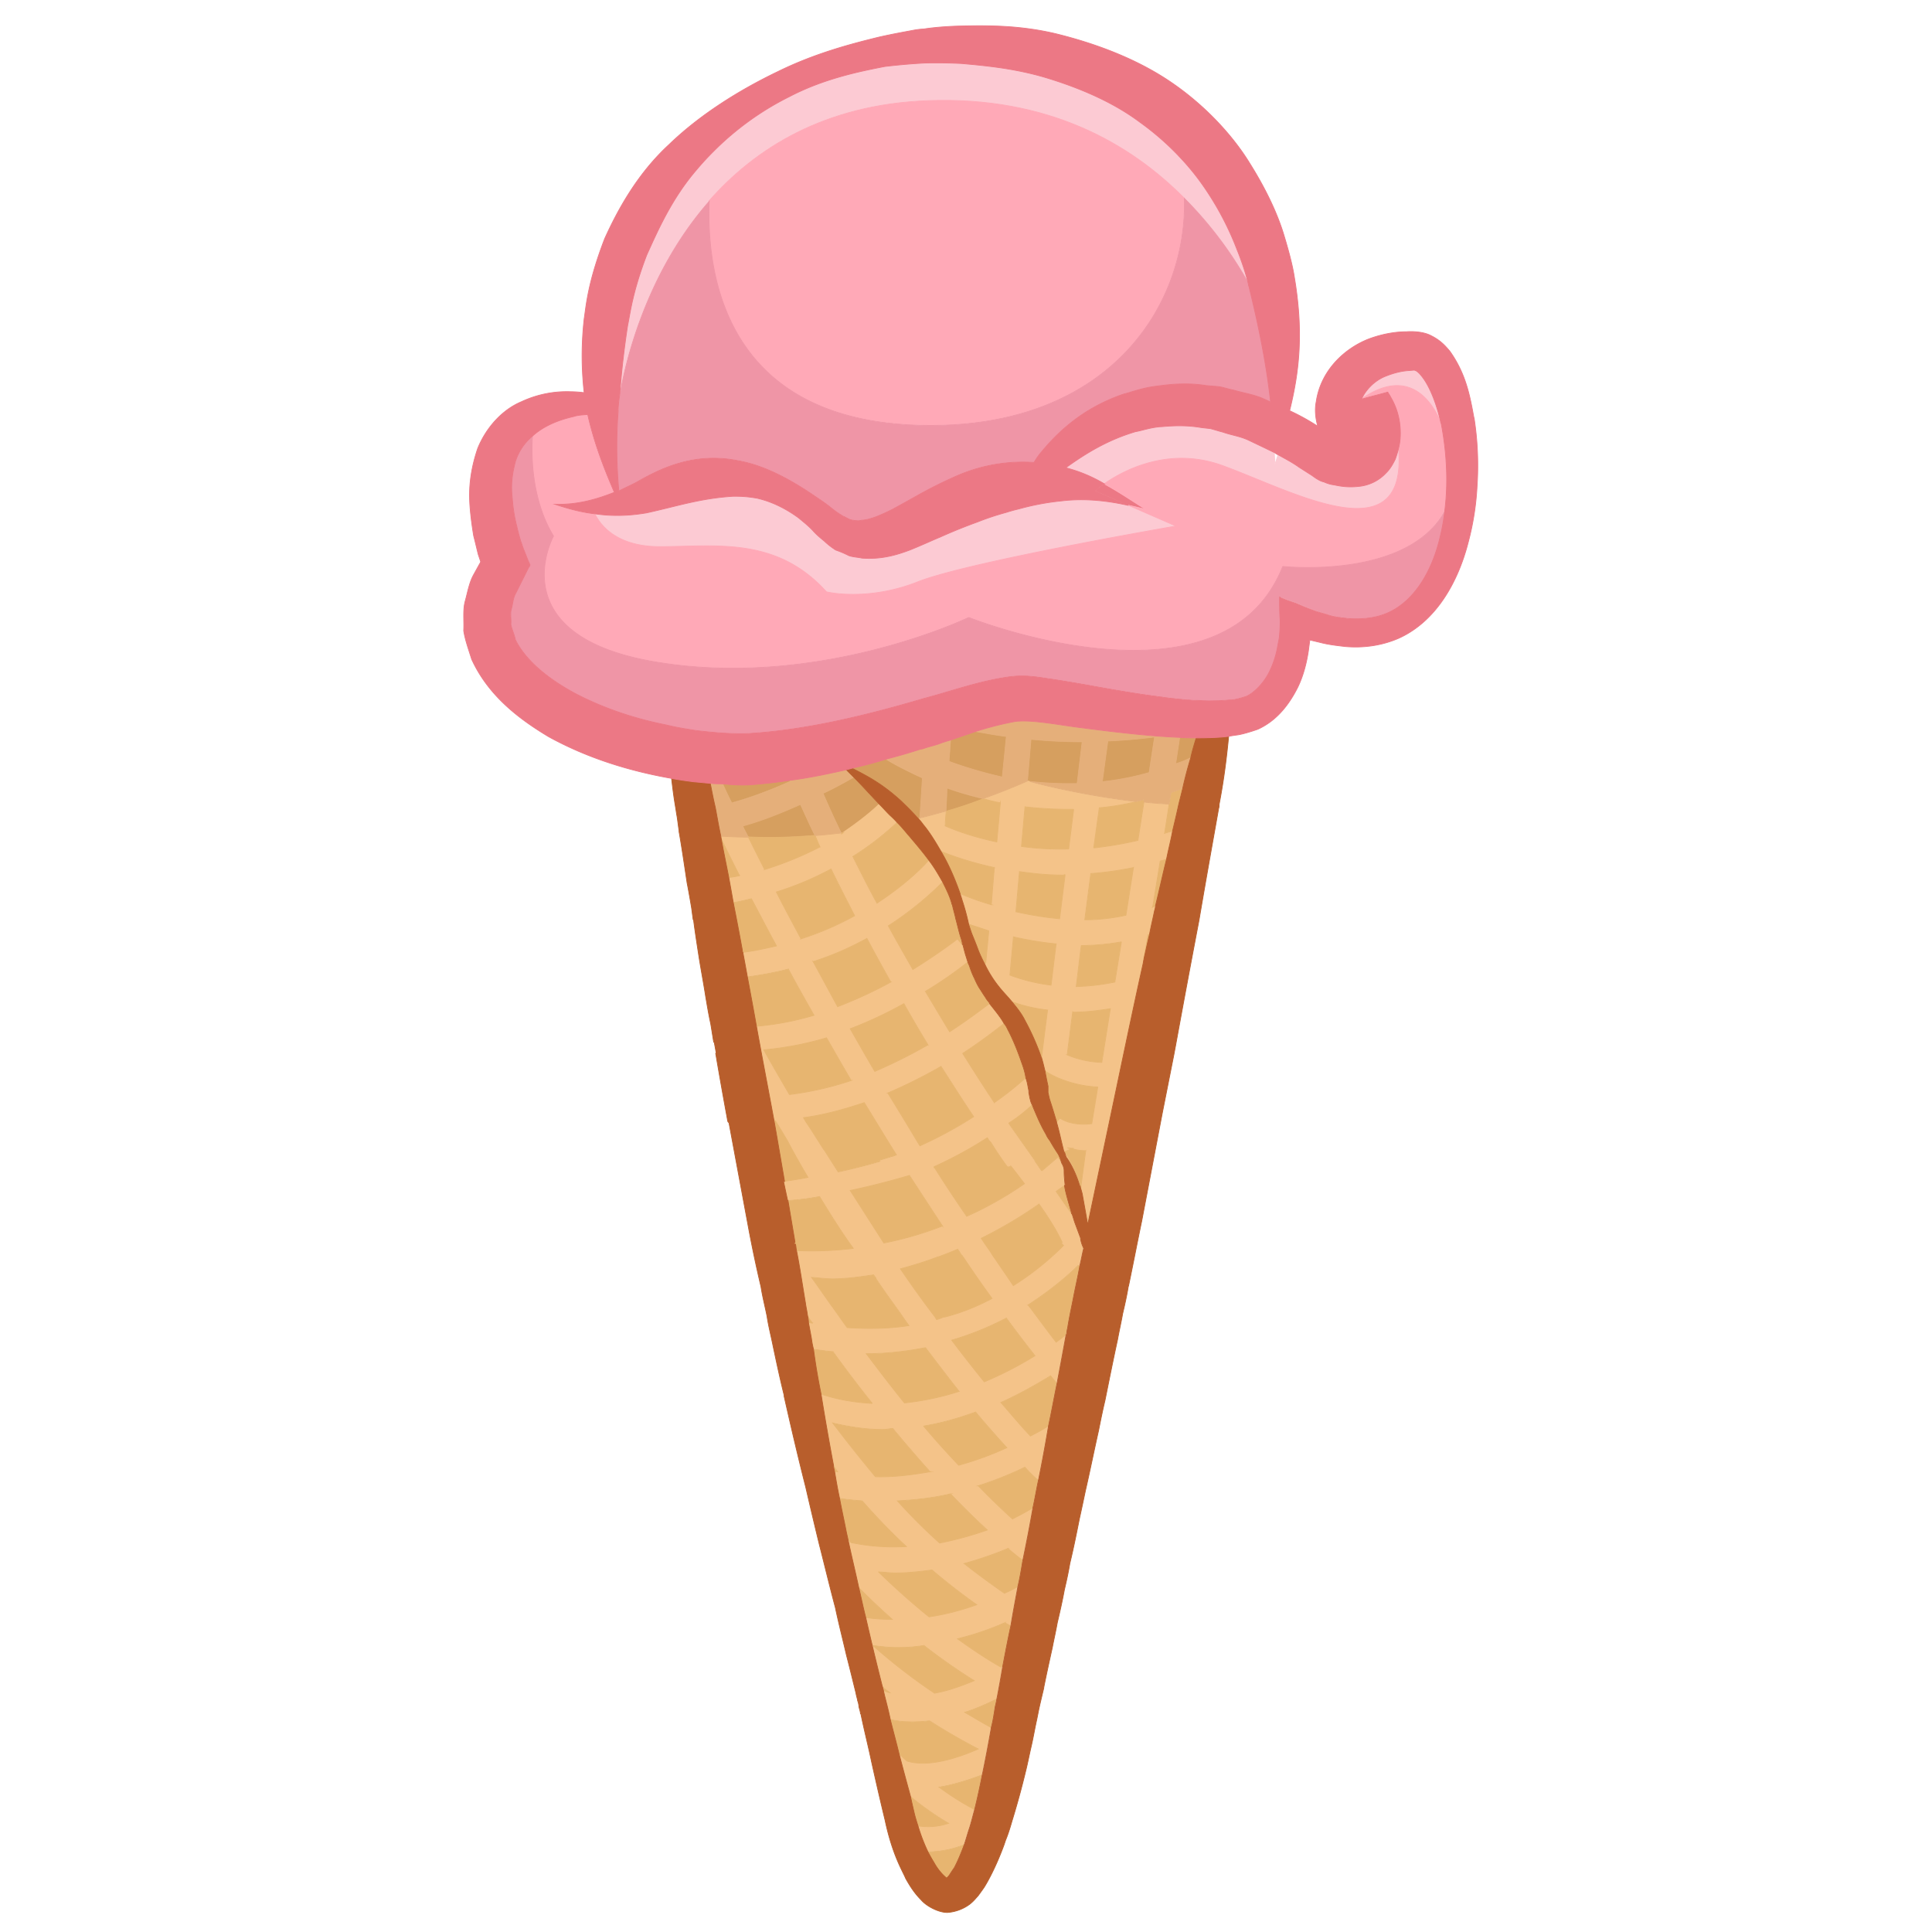 <svg id="Layer_3" xmlns="http://www.w3.org/2000/svg" height="100" width="100" viewBox="0 0 100 100">
    <style>
        .st0{fill:#ec7885}.st1{fill:#d69f5f;stroke:#d69f5f;stroke-width:.04;stroke-miterlimit:10}.st2{fill:#f4c389;stroke:#f4c389}.st2,.st3{stroke-width:.04;stroke-miterlimit:10}.st3{fill:#e7b570;stroke:#e7b570}.st4{fill:#e5af7a;stroke:#e5af7a}.st4,.st5{stroke-width:.04;stroke-miterlimit:10}.st5{fill:#b85e2c;stroke:#b85e2c}.st6{fill:#fccad3;stroke:#fccad3}.st6,.st7{stroke-width:.04;stroke-miterlimit:10}.st7{fill:#ffa9b7;stroke:#ffa9b7}.st8{fill:#ef95a6;stroke:#ef95a6}.st8,.st9{stroke-width:.04;stroke-miterlimit:10}.st9{fill:#ec7885;stroke:#ec7885}
    </style>
    <g id="XMLID_1_">
        <path class="st0" d="M58.407 26.162l-1.716-.754s.16-.156.47-.364c.73.39 1.41.858 2.16 1.326-.31-.078-.6-.156-.88-.208h-.024z"/>
        <path class="st1" d="M61.786 38.197c-.208 0-.442 0-.702-.026h-.026l-.208 1.38c.26-.08.52-.18.78-.31.078-.36.182-.7.286-1.04h-.13zm-4.73 2.263a14.13 14.13 0 0 0 2.417-.47l.286-1.845a26.88 26.88 0 0 1-2.42.208l-.29 2.106zm-3.874-.027c.052 0 .078 0 .13.026.754.07 1.586.13 2.444.1l.26-2.16a27.4 27.4 0 0 1-2.65-.13l-.184 2.16zM49.205 38.3l-.078 1.12a22.7 22.7 0 0 0 2.755.805l.208-2.106c-.65-.08-1.17-.19-1.612-.26-.415.15-.83.28-1.273.44zm-.235 3.693a20.97 20.97 0 0 0 1.925-.65c-.676-.156-1.3-.338-1.872-.546l-.052 1.196zm-4.886-2.236c.884.442 1.638.858 2.574 1.716.182.182.442.416.884.91 0 0 .026 0 .052-.026l.026-.052.13-2.028c-.91-.416-1.586-.78-1.898-.988-.572.18-1.17.33-1.768.46zm-1.482 1.3c.234.546.546 1.248.936 2.054.052 0 .078 0 .13-.02.884-.6 1.534-1.14 1.846-1.452-.494-.52-.884-.962-1.326-1.404-.286.156-.858.494-1.586.83zm-4.16 1.69c.08.182.183.364.287.572 1.04.05 2.21.02 3.45-.08-.31-.63-.55-1.17-.757-1.61-.936.41-1.95.83-2.99 1.11zm2.444-2.367c-.676.105-1.378.183-2.08.235-.468.026-.936 0-1.404-.052.13.286.286.624.468.988.962-.26 2.002-.65 3.04-1.11.002-.024-.024-.024-.024-.05z"/>
        <path class="st2" d="M55.912 64.09l-.312-.833-.13-.416-.026-.02V62.8l-.78-1.12c.208-.154.364-.26.416-.284v-.026l.026-.028s-.052-.365-.052-.73a.786.786 0 0 0-.13-.415c0-.025-.026-.08-.026-.103-.078-.104-.13-.182-.13-.182-.286.236-.546.47-.832.704h-.026l-.338-.494v-.026l-1.352-1.93v-.025a8.35 8.35 0 0 0 1.196-.938.732.732 0 0 1-.104-.29c-.026-.05-.052-.26-.078-.366 0-.053 0-.13-.026-.21-.026-.155-.052-.337-.13-.545-.286.26-.858.754-1.612 1.274a103.032 103.032 0 0 1-1.638-2.55c.962-.623 1.69-1.195 2.132-1.533-.182-.337-.468-.675-.754-1.04-.39.287-1.092.833-2.054 1.457-.442-.73-.858-1.43-1.248-2.08a20.034 20.034 0 0 0 2.184-1.51c-.078-.26-.13-.415-.13-.415s-.052-.18-.13-.493l-.026-.026-.234-.286c-.026.025-.936.727-2.314 1.585-.442-.78-.884-1.534-1.274-2.262a17.04 17.04 0 0 0 2.807-2.26 9.61 9.61 0 0 0-.728-1.145c-.19.235-1.1 1.197-2.68 2.237a68 68 0 0 1-1.25-2.42 14.89 14.89 0 0 0 2.21-1.69l.08-.08c-.18-.205-.31-.31-.42-.413-.18-.184-.34-.366-.496-.52-.31.31-.96.856-1.845 1.454-.026.03-.078.055-.104.08 0-.025-.025-.025-.025-.05-.467.05-.91.103-1.35.13.08.18.156.39.26.6A17.9 17.9 0 0 1 39.58 45c-.31-.6-.596-1.17-.856-1.69-.52 0-.988-.03-1.456-.055.288.598.626 1.3 1.016 2.054-.182.05-.39.08-.598.102.076.417.154.86.232 1.3.34-.05.65-.13.964-.207.416.78.832 1.584 1.3 2.442-.572.13-1.144.26-1.768.337.077.417.155.833.233 1.275a17.633 17.633 0 0 0 2.156-.416c.416.78.858 1.56 1.326 2.392a14.74 14.74 0 0 1-3.02.57c.287 1.586.6 3.197.91 4.887h.105c.21.336.417.674.625 1.04 0 0 .416.804 1.066 1.896-.623.13-1.09.182-1.247.21h-.05l.21.99h.024a13.24 13.24 0 0 0 1.663-.21c.52.86 1.115 1.82 1.74 2.68-1.795.21-2.964.102-2.964.102.18.91.31 1.82.465 2.73.026.208.08.416.104.624.08.13.182.284.286.414-.08 0-.156-.025-.234-.025.053.285.105.545.157.83.026.183.05.365.104.547.364.052.702.104 1.04.13a65.11 65.11 0 0 0 2.028 2.677c-.882-.054-1.766-.184-2.676-.496a137.9 137.9 0 0 0 .65 3.716l.233.314c-.077 0-.13-.027-.18-.027.08.47.156.937.26 1.405.39.053.806.105 1.196.13a32.577 32.577 0 0 0 2.29 2.367c-.91.05-1.872 0-2.86-.21-.077-.077-.155-.155-.207-.233.182.86.39 1.716.572 2.55a36.754 36.754 0 0 0 1.768 1.66c-.465 0-.933-.024-1.4-.102.282 1.247.57 2.443.854 3.56.13.13.286.234.416.34a.912.912 0 0 1-.364-.158c.024.13.05.232.076.336.104.416.208.806.286 1.196.39.105.805.13 1.195.13.284 0 .57-.025.856-.05.78.493 1.61.987 2.52 1.455-1.12.494-2.626.962-3.69.624-.158-.13-.31-.29-.44-.42.204.807.412 1.56.594 2.237.624.52 1.3.987 2.002 1.403a3.304 3.304 0 0 1-1.613.13 9.26 9.26 0 0 0 .52 1.355c.702 0 1.326-.157 1.872-.365.077-.233.155-.52.26-.83.103-.313.18-.65.285-1.015a14.008 14.008 0 0 1-1.82-1.144c.808-.13 1.56-.39 2.21-.62.158-.754.314-1.56.47-2.47-.47-.26-.91-.52-1.352-.78.6-.18 1.144-.44 1.64-.676.102-.544.206-1.116.31-1.714-.026.026-.05.026-.078.05a25.335 25.335 0 0 1-2.238-1.454 15.02 15.02 0 0 0 2.443-.83c.105.05.183.103.287.155.103-.65.233-1.322.363-2.024a5.44 5.44 0 0 1-.676.34c-.727-.493-1.4-1.013-2.08-1.533a19.068 19.068 0 0 0 2.263-.78c.26.21.494.417.754.6a83.48 83.48 0 0 0 .52-2.704 11.71 11.71 0 0 1-1.04.57 36.52 36.52 0 0 1-1.76-1.72 18 18 0 0 0 2.417-.96c.208.232.442.466.676.674.183-.91.365-1.846.52-2.807-.26.18-.57.337-.91.52-.52-.547-1.013-1.145-1.533-1.743a23.098 23.098 0 0 0 2.57-1.378l.31.39.47-2.523c-.13.13-.31.26-.496.39a99.278 99.278 0 0 1-1.325-1.768c-.05-.053-.078-.105-.13-.157 1.12-.73 2.002-1.46 2.6-2.06l.05.05c.08-.31.13-.624.21-.936a1.653 1.653 0 0 1-.157-.47v-.046zm-4.758-5.123a.99.99 0 0 1 .13.156c.26.416.546.858.858 1.274.052 0 .104 0 .156-.026h.026c.234.29.468.6.702.91a18.468 18.468 0 0 1-2.99 1.69 70.987 70.987 0 0 1-1.663-2.52h-.026v-.05c1.04-.47 1.95-.99 2.755-1.51a.3.3 0 0 0 .052.08zm-1.3 6.11a63.636 63.636 0 0 0 1.483 2.13c-.728.39-1.534.73-2.444.963h-.052c-.13.052-.23.104-.36.13-.02-.052-.05-.078-.08-.13a54.88 54.88 0 0 1-1.79-2.496 19.31 19.31 0 0 0 1.95-.624h.03c.365-.13.677-.26.99-.39.077.104.13.182.18.286 0 .026.027.026.053.052v.026c.026.026.05.026.05.052zm.547-7.28a21.27 21.27 0 0 1-2.78 1.51c-.07-.105-.13-.21-.18-.287-.49-.832-.99-1.638-1.48-2.444a27.13 27.13 0 0 0 2.76-1.378c.547.832 1.093 1.716 1.69 2.6zm-2.36-3.717a27 27 0 0 1-2.75 1.378 277.27 277.27 0 0 1-1.273-2.21c1.013-.39 1.95-.832 2.78-1.3.39.703.806 1.405 1.25 2.132zm-7.85-7.902a15.974 15.974 0 0 0 2.838-1.196c.364.754.78 1.56 1.22 2.418a15.44 15.44 0 0 1-2.78 1.196c-.442-.832-.884-1.638-1.273-2.418zm1.9 3.587a15.378 15.378 0 0 0 2.78-1.196c.39.72.81 1.48 1.25 2.26a22.89 22.89 0 0 1-2.755 1.27c-.442-.81-.86-1.59-1.274-2.34zm-2.55 4.575a16.687 16.687 0 0 0 3.25-.624c.418.728.83 1.456 1.276 2.21a16.337 16.337 0 0 1-3.197.728c-.47-.806-.91-1.56-1.326-2.314zm3.12 5.173l-.024-.026-.676-1.066-.21-.31-.16-.26c1.09-.15 2.13-.44 3.145-.78.546.89 1.092 1.8 1.664 2.71-.08.027-.16.08-.237.08-.234.08-.494.156-.754.234.05 0 .073 0 .13.026-.68.21-1.46.39-2.16.546l-.73-1.142zm1.35 2.106a39.727 39.727 0 0 0 3.07-.78c.44.67 1.067 1.63 1.717 2.62a17.77 17.77 0 0 1-3.04.88l-1.743-2.73zm-.802 6.18c-.415-.57-.805-1.147-1.195-1.69.365.023.73.08 1.067.08.73 0 1.43-.108 2.132-.21.05.05.075.102.1.13l.028.024c.025.025 0 .025 0 .025.44.676.935 1.326 1.403 2.002.107.154.21.284.315.44-.99.156-2.055.182-3.198.104-.235-.31-.443-.624-.65-.91zm1.64 2.26a16.5 16.5 0 0 0 3.066-.31 142.6 142.6 0 0 0 1.74 2.26 14.01 14.01 0 0 1-2.83.6 91.065 91.065 0 0 1-1.975-2.55zm.467 6.37a79.86 79.86 0 0 1-2.21-2.78c.883.204 1.767.334 2.625.334.155 0 .337-.05.493-.05a79.11 79.11 0 0 0 1.925 2.235c-.91.155-1.846.285-2.833.26zm5.12 10.55c-.624.26-1.326.52-2.054.65a29.82 29.82 0 0 1-3.197-2.47c.417.05.807.104 1.22.104.496 0 .96-.026 1.43-.104.83.65 1.69 1.248 2.6 1.82zm.13-3.925c-.728.26-1.56.494-2.47.624a38.16 38.16 0 0 1-2.6-2.315c.286 0 .572.052.832.052.675 0 1.3-.08 1.923-.157a32.164 32.164 0 0 0 2.313 1.796zm.545-3.873c-.73.26-1.56.494-2.47.676a28.846 28.846 0 0 1-2.185-2.184c.96-.053 1.87-.157 2.756-.365a44.58 44.58 0 0 0 1.9 1.87zm1.013-4.264c-.73.34-1.56.65-2.495.91a45.774 45.774 0 0 1-1.82-2.028 14.71 14.71 0 0 0 2.704-.73 58.76 58.76 0 0 0 1.613 1.847zm1.457-4.757a18.95 18.95 0 0 1-2.627 1.353 78.108 78.108 0 0 1-1.69-2.16 15.67 15.67 0 0 0 2.83-1.144 60.08 60.08 0 0 0 1.484 1.95zm-1.12-3.64l-.026-.024c-.08-.13-.44-.65-.935-1.38-.03-.025-.055-.077-.08-.103s-.028-.053-.054-.08c-.026-.05-.052-.077-.078-.13-.16-.233-.34-.467-.497-.727a22.73 22.73 0 0 0 2.99-1.767c.52.727.937 1.403 1.197 1.975h-.053c.052.054.078.106.13.158a14.44 14.44 0 0 1-2.6 2.08zm2.73-6.653c.545.753.753 1.69.753 1.69v-.08c-.234-1.015-.702-1.665-.832-1.847l.08.234z"/>
        <path class="st2" d="M60.28 43.136l.233-1.508c-.442-.026-.884-.052-1.3-.104L58.9 43.5c-.78.182-1.56.312-2.287.39l.286-2.08a12.547 12.547 0 0 0 1.89-.312c-2.65-.312-4.967-.884-5.487-1.04-.05-.026-.078-.026-.13-.026-.78.338-1.534.65-2.288.91.285.078.57.156.883.208l-.18 2.028a13.72 13.72 0 0 1-2.678-.832l.05-.754a36.6 36.6 0 0 1-1.377.364l-.024.052c.08.078.156.182.234.286.286.338.6.832.91 1.378a17.74 17.74 0 0 0 2.755.832l-.155 1.924a13.27 13.27 0 0 1-1.615-.572c.03.104.08.234.107.338.156.468.26.884.34 1.248.31.104.65.208 1.04.338l-.158 1.638-.054.078c.158.338.418.78.756 1.196.184.234.444.494.678.78a8.18 8.18 0 0 0 1.82.416l-.31 2.442c.078.26.13.494.18.702l.08.052c.078.052 1.09.702 2.65.78l-.31 1.898c-1.066.13-1.612-.26-1.64-.286l-.18.182v.026c.13.442.208.832.31 1.248l.054.208.028.078h.028c.156-.052.26-.104.364-.156a.49.49 0 0 1-.21-.052c.105.026.21.026.313.026-.026 0-.078.026-.104.026.18.052.414.104.726.104l-.26 1.924c.024.104.05.182.076.286.104.572.208 1.144.286 1.612l.962-4.575c.65-3.067 1.276-6.11 1.9-8.916.03-.104.03-.182.055-.26v-.026l.207-1.22c.027 0 .053-.02.08-.02.077-.414.18-.83.26-1.22a.924.924 0 0 0 .05-.26l-.155.08.39-2.393c.104-.026.234-.052.338-.104.105-.52.235-1.014.313-1.456-.13.05-.287.075-.417.13zm-7.23-1.376c.702.077 1.43.13 2.184.13h.338l-.26 2.053a14.61 14.61 0 0 1-2.444-.13l.182-2.054zm1.352 9.227a9.125 9.125 0 0 1-2.132-.52l.182-1.976c.676.16 1.43.29 2.21.37l-.26 2.13zm.442-3.43a17.908 17.908 0 0 1-2.262-.365l.182-2.08c.702.104 1.456.182 2.262.182.026 0 .078-.026.104-.026l-.286 2.288zm2.183 7.433a4.99 4.99 0 0 1-1.795-.39l.286-2.236c.027 0 .027.026.053.026.6 0 1.23-.078 1.9-.182l-.44 2.782zm.675-4.16a11.57 11.57 0 0 1-2.002.235l.26-2.132h.078c.65 0 1.327-.078 2.003-.182l-.33 2.08zm.572-3.456a9.917 9.917 0 0 1-2.132.234l.312-2.392a17.36 17.36 0 0 0 2.21-.312l-.39 2.47z"/>
        <path class="st3" d="M55.08 61.385c-.052.026-.208.13-.416.286l.78 1.12c-.156-.54-.312-1.06-.364-1.4zm-2.756-1.015h-.026c-.052.027-.104.027-.156.027a18.238 18.238 0 0 1-.858-1.274c-.052-.052-.104-.104-.13-.156-.026-.052-.052-.078-.052-.078a20.87 20.87 0 0 1-2.755 1.5v.05h.026c.52.83 1.092 1.69 1.664 2.52a18.383 18.383 0 0 0 2.99-1.69c-.235-.31-.47-.623-.703-.91zm-3.534 3.095c-.65-.988-1.275-1.95-1.717-2.626a40.92 40.92 0 0 1-3.067.78l1.742 2.72a17.67 17.67 0 0 0 3.04-.884zm-4.628 1.143c-.624-.858-1.222-1.82-1.742-2.677a12.21 12.21 0 0 1-1.664.21l.364 2.16-.052.08c.026.03.052.03.078.03.026.104.026.21.052.312 0 0 1.17.104 2.964-.104zm-3.406-5.563c-.208-.364-.416-.702-.624-1.04h-.104c.052.286.104.598.156.884l.39 2.26c.156-.03.624-.08 1.248-.21a39.072 39.072 0 0 1-1.066-1.9zm19.86-18.015l-.103.6-.234 1.507c.13-.052.28-.078.41-.13.13-.546.23-.988.31-1.352.024-.078.024-.13.05-.208.05-.208.103-.416.155-.624-.208.078-.39.13-.598.208zm-.96 5.928l.155-.078c.21-.858.39-1.69.58-2.418-.102.052-.232.078-.34.104l-.39 2.392zm-.443 2.652c.104-.443.182-.833.286-1.25-.03 0-.06.027-.08.027l-.21 1.222zm.027-8.215c-.157.026-.287.078-.443.104-.65.15-1.274.26-1.898.31l-.29 2.08a19.155 19.155 0 0 0 2.29-.39l.31-1.98.02-.13zm-3.094 6.213c.702 0 1.43-.078 2.132-.234l.39-2.47a17.36 17.36 0 0 1-2.21.312l-.312 2.392zm-.182 1.325l-.26 2.132a11.57 11.57 0 0 0 2.002-.234l.338-2.08a12.6 12.6 0 0 1-2.002.19h-.078zm-.858 10.684v.026c.13.182.598.832.832 1.846l.26-1.93a2.41 2.41 0 0 1-.728-.108 2.42 2.42 0 0 1-.364.156zm.416-7.252l-.286 2.235a4.99 4.99 0 0 0 1.794.39l.442-2.78c-.676.103-1.3.18-1.898.18-.026 0-.026-.025-.052-.025zm-.26 7.045a.49.49 0 0 0 .208.05c.026 0 .078-.025.104-.025-.104 0-.208 0-.312-.026zm-2.054 8.136c.052.052.078.104.13.156.442.598.884 1.196 1.326 1.768.182-.13.364-.26.494-.39h.026c0-.104.026-.234.052-.338.078-.494.182-.988.286-1.482.104-.572.234-1.118.338-1.69v-.026l-.052-.052c-.598.598-1.482 1.326-2.6 2.054zm-1.404 5.044c.52.597 1.014 1.195 1.534 1.74.338-.18.65-.337.91-.52.156-.727.286-1.455.442-2.21l-.312-.39c-.728.443-1.586.937-2.574 1.38zm2.288-17.158c.052.286.104.546.156.78v.338c.026.078 0 .026.026.104.026.13.052.234.078.312.13.39.234.754.338 1.092l.182-.182c.026.026.572.416 1.638.286l.312-1.898c-1.56-.078-2.574-.728-2.652-.78l-.078-.052zm-3.457 21.472a36.52 36.52 0 0 0 1.768 1.716c.416-.208.754-.39 1.04-.572.104-.468.182-.962.286-1.43a8.292 8.292 0 0 1-.68-.676 18.17 18.17 0 0 1-2.42.962zm4.497-31.636c-.026 0-.078.026-.104.026-.806 0-1.56-.078-2.262-.182l-.182 2.08c.676.156 1.456.286 2.262.364l.286-2.288zm-.806 13.777c-.078-.104-.156-.208-.208-.338-.234-.39-.442-.858-.676-1.43 0-.026-.026-.052-.026-.078a8.35 8.35 0 0 1-1.196.93v.022l1.352 1.924v.026l.338.496h.026c.286-.235.546-.47.832-.703 0 0 .052.08.13.184a2.005 2.005 0 0 0-.156-.364 9.487 9.487 0 0 1-.416-.676zm1.248-17.155h-.338a19.72 19.72 0 0 1-2.184-.13l-.182 2.053c.754.104 1.56.156 2.444.13l.26-2.054zm-3.172 9.98c.234.287.468.573.65.937.364.65.624 1.3.832 1.872 0 .02 0 .02.026.05l.312-2.45a8.18 8.18 0 0 1-1.82-.418zm2.522 12.427h.052c-.26-.572-.676-1.248-1.196-1.976a22.775 22.775 0 0 1-2.99 1.77c.157.26.34.5.495.73.026.05.052.08.078.13.026.03.026.05.052.08s.052.08.078.108c.494.728.858 1.248.936 1.378l.02.027a14.44 14.44 0 0 0 2.6-2.08c-.057-.053-.08-.105-.13-.156zm-.26-15.442a17.816 17.816 0 0 1-2.21-.364l-.182 1.98a9.125 9.125 0 0 0 2.132.52l.26-2.13zM52.09 68.222a15.73 15.73 0 0 1-2.833 1.144 78.108 78.108 0 0 0 1.69 2.158 18.95 18.95 0 0 0 2.626-1.352 63.17 63.17 0 0 1-1.483-1.95zm-2.52 16.61c.727.52 1.455 1.015 2.235 1.457.026-.03.052-.03.078-.06.13-.678.26-1.38.416-2.08-.11-.05-.19-.106-.29-.158a14.9 14.9 0 0 1-2.45.832zm1.896-27.762a15.735 15.735 0 0 0 1.612-1.274 3.502 3.502 0 0 0-.208-.78 13.207 13.207 0 0 0-.728-1.742c-.052-.104-.104-.208-.182-.286-.442.338-1.17.91-2.132 1.534.52.832 1.067 1.69 1.638 2.548zm-.182 32.338c.078-.286.13-.624.182-.936.026-.182.078-.338.104-.52-.494.234-1.04.494-1.638.676.443.26.885.52 1.352.78zm-.78-16.325c-.857.312-1.74.572-2.702.728a45.774 45.774 0 0 0 1.82 2.03 16.27 16.27 0 0 0 2.496-.91 54.92 54.92 0 0 1-1.613-1.84zm-.597 7.85a43 43 0 0 0 2.08 1.534 5.44 5.44 0 0 0 .676-.338c.104-.45.182-.91.26-1.38-.26-.18-.494-.39-.754-.6a19.13 19.13 0 0 1-2.27.78zm.52 12.712c.13-.52.26-1.118.39-1.768-.65.234-1.404.494-2.21.624a13.63 13.63 0 0 0 1.82 1.15zm.208-44.478s.104.286.338.728l.052-.078.156-1.638c-.39-.13-.72-.24-1.04-.34.08.23.13.41.21.6.18.44.29.72.29.72zm-2.73 2.158c.39.65.806 1.352 1.248 2.08.962-.624 1.664-1.17 2.054-1.456v-.03c-.078-.11-.156-.18-.208-.29-.13-.18-.24-.366-.34-.52a3.89 3.89 0 0 1-.24-.47 4.452 4.452 0 0 1-.236-.573c-.026-.104-.078-.18-.104-.26-.39.312-1.144.884-2.184 1.51zm3.405-4.497l.156-1.924a17.67 17.67 0 0 1-2.755-.832c.39.65.73 1.43.99 2.184a13.3 13.3 0 0 0 1.61.572zm-1.56 18.118a1.75 1.75 0 0 0-.18-.286c-.313.13-.625.26-.99.39h-.025c-.598.234-1.274.442-1.95.624A54.88 54.88 0 0 0 48.4 68.17c.025.052.05.078.077.13.13-.026.234-.078.364-.13h.06c.91-.234 1.718-.572 2.446-.962a63.636 63.636 0 0 1-1.482-2.132l-.05-.052v-.026c-.027-.026-.053-.026-.053-.052zm2.028-23.396c-.312-.05-.598-.13-.884-.207-.65.26-1.3.468-1.924.65l-.052.754c.65.286 1.56.598 2.677.832l.183-2.03zM48.32 96.4c.287.52.6.754.65.806 0 0 .08-.052.183-.208.182-.286.208-.312.208-.312s.21-.364.52-1.196a5.216 5.216 0 0 1-1.87.364c.16.287.26.47.31.546zm.885-19.08c-.884.208-1.794.312-2.755.364a28.846 28.846 0 0 0 2.184 2.184 17.72 17.72 0 0 0 2.47-.676 42.345 42.345 0 0 1-1.9-1.872zm.442-5.303c-.598-.754-1.17-1.508-1.742-2.262-.962.182-1.976.312-3.067.312.65.858 1.3 1.716 1.976 2.548.987-.104 1.95-.312 2.833-.598zm.78 14.973a30.748 30.748 0 0 1-2.6-1.82 8.614 8.614 0 0 1-1.43.104c-.415 0-.805-.052-1.22-.104.883.78 1.95 1.638 3.196 2.47.728-.13 1.43-.39 2.054-.65zM47.1 92.97c.077.363.155.7.233 1.013.052.182.104.364.156.52a3.304 3.304 0 0 0 1.61-.13 15.363 15.363 0 0 1-2-1.404zm-1.145-36.394c.494.806.988 1.612 1.482 2.444.052.078.104.182.182.286a21.14 21.14 0 0 0 2.78-1.508c-.6-.884-1.15-1.768-1.69-2.6a26.96 26.96 0 0 1-2.76 1.378zm1.898-17.86a.49.49 0 0 1-.208.053c.052.02.13.07.208.1v-.16zm1.612 8.866c-.052-.26-.13-.494-.182-.754-.026-.026-.026-.026-.026-.052-.104-.39-.286-.754-.468-1.118a17.13 17.13 0 0 1-2.81 2.262c.39.728.83 1.482 1.27 2.262 1.38-.858 2.29-1.56 2.31-1.586l.234.286c0-.078-.026-.156-.05-.26-.106-.287-.184-.65-.288-1.04zm-1.872-5.225c-.026.026-.052.026-.052.026l.03.026.03-.06zm.442 11.723a64.08 64.08 0 0 1-1.248-2.132 21.33 21.33 0 0 1-2.78 1.3c.415.728.83 1.456 1.273 2.21a27.17 27.17 0 0 0 2.755-1.378zm2.6 36.446a32.087 32.087 0 0 1-2.52-1.456c-.287.026-.573.052-.86.052-.39 0-.805-.026-1.195-.13.156.624.312 1.196.442 1.742.13.13.286.286.442.416 1.065.337 2.573-.13 3.69-.624zm-5.148-9.15a38.16 38.16 0 0 0 2.6 2.313 12.69 12.69 0 0 0 2.47-.63 32.164 32.164 0 0 1-2.314-1.798c-.624.08-1.248.156-1.924.156-.26 0-.55-.05-.84-.05zm2.573-36.862c-.363-.494-.727-.91-.987-1.222-.026-.026-.026-.052-.052-.052a9.11 9.11 0 0 0-.54-.624l-.05-.052-.08.078a14.89 14.89 0 0 1-2.21 1.69c.367.728.78 1.56 1.25 2.418 1.587-1.04 2.497-2.002 2.68-2.236zm-2.417 42.762c.026.052.026.13.052.182.104.078.234.13.364.156-.13-.104-.29-.208-.42-.338zm2.497-11.1a79.11 79.11 0 0 1-1.925-2.236c-.156 0-.338.052-.494.052-.85 0-1.74-.13-2.62-.338a79.41 79.41 0 0 0 2.21 2.78c.99.028 1.928-.102 2.838-.258zm-3.718 5.98c.13.545.234 1.065.364 1.56.468.077.936.103 1.404.103a36.29 36.29 0 0 1-1.768-1.67zM41.744 58.11l.208.312.676 1.066.026.026.728 1.144a29.095 29.095 0 0 0 2.158-.546c-.052-.026-.078-.026-.13-.026.26-.078.52-.156.754-.234.078 0 .156-.052.234-.078-.572-.91-1.118-1.82-1.664-2.703-1.014.34-2.054.63-3.145.78l.15.26zm.338-8.345c.416.754.832 1.534 1.274 2.34 1.014-.39 1.95-.832 2.755-1.274a108.96 108.96 0 0 1-1.24-2.26 15.54 15.54 0 0 1-2.78 1.2zm4.835 30.285a32.577 32.577 0 0 1-2.288-2.366 18.67 18.67 0 0 1-1.2-.13c.1.572.23 1.144.34 1.69.02.13.05.234.08.364.05.078.13.156.2.234.99.208 1.95.26 2.86.208zm-2.86-24.124a277.27 277.27 0 0 1-1.273-2.21 16.71 16.71 0 0 1-3.25.624c.417.754.86 1.508 1.327 2.314a16.33 16.33 0 0 0 3.2-.728zm-.39-12.842c-.05.026-.077.026-.13.026 0 .026.027.026.027.052.026-.026.078-.052.104-.078zm-.493 33.066c.052 0 .104.026.182.026l-.234-.312c0 .104.026.182.052.286zm-1.716-27.555a15.378 15.378 0 0 0 2.78-1.196c-.44-.86-.857-1.67-1.22-2.42a15.93 15.93 0 0 1-2.834 1.19c.39.78.832 1.585 1.274 2.42zm1.664 21.368c-.338-.026-.676-.078-1.04-.13.104.78.234 1.56.39 2.314.91.312 1.794.442 2.678.494a65.827 65.827 0 0 1-2.028-2.67zm-1.118-3.847c.39.546.78 1.118 1.196 1.69.208.286.416.598.65.91 1.144.078 2.21.052 3.197-.104-.104-.156-.208-.286-.312-.442-.468-.676-.962-1.326-1.404-2.002 0 0 .03 0 0-.026l-.02-.026c-.022-.026-.05-.078-.1-.13-.7.104-1.403.208-2.13.208-.34 0-.702-.052-1.066-.078zm-.182 2.34c.078 0 .156.026.234.026a3.967 3.967 0 0 1-.286-.416c.026.13.052.26.052.39zm.624-24.618c-.104-.208-.182-.416-.26-.598-1.248.104-2.418.13-3.457.078.26.52.54 1.092.85 1.69a17.636 17.636 0 0 0 2.86-1.17zm-3.56 2.678c-.313.078-.625.156-.963.208.156.78.312 1.612.468 2.47 0 .026 0 .078.03.104.63-.078 1.2-.208 1.77-.338-.47-.858-.88-1.664-1.3-2.444zm1.922 3.64c-.676.18-1.404.31-2.158.415.156.84.312 1.67.468 2.55a14.693 14.693 0 0 0 3.015-.57c-.467-.83-.91-1.61-1.325-2.39zm-3.535-6.89c.104.624.26 1.352.416 2.158.2-.026.41-.052.59-.104a72.014 72.014 0 0 1-1.016-2.054z"/>
        <path class="st4" d="M60.85 39.55l.21-1.38c-1.353-.05-3.068-.233-5.044-.493-1.118-.13-2.6-.442-3.483-.338a17 17 0 0 0-2.054.52c.44.07.96.18 1.61.26l-.21 2.1a22.233 22.233 0 0 1-2.76-.81l.08-1.12c-.21.053-.44.13-.65.21-.236.077-.47.13-.7.207v.156c-.08-.026-.16-.078-.21-.104a29.48 29.48 0 0 1-1.795.52c.31.206.99.57 1.9.986l-.13 2.03-.03.05c.443-.103.91-.233 1.38-.363l.053-1.197c.573.21 1.197.39 1.873.55a32.15 32.15 0 0 0 2.29-.91l.183-2.16c.806.08 1.69.13 2.65.13l-.26 2.16a18.4 18.4 0 0 1-2.443-.106c.52.156 2.834.728 5.486 1.04.156-.026.286-.08.442-.104l-.03.13c.415.052.857.08 1.3.104l.103-.6c.21-.077.39-.13.6-.207.13-.574.26-1.094.418-1.588-.26.13-.52.232-.78.31zm-1.377.44a14.13 14.13 0 0 1-2.418.47l.286-2.107a26.88 26.88 0 0 0 2.42-.208l-.28 1.846zm-15.675-.155c-.936.208-1.898.416-2.91.546 0 .03.025.03.025.06-1.04.47-2.08.86-3.04 1.12a29.17 29.17 0 0 1-.47-.987c-.233 0-.467 0-.675-.026.078.39.156.806.26 1.248.078.39.156.886.286 1.484.468.023.936.05 1.456.05-.104-.21-.208-.39-.286-.574 1.04-.286 2.054-.702 2.99-1.12.207.44.44.987.753 1.61.442-.025.884-.08 1.352-.13a49.253 49.253 0 0 1-.94-2.053c.73-.338 1.3-.676 1.58-.832l-.39-.39z"/>
        <path class="st5" d="M61.916 38.197c-.104.338-.208.676-.286 1.04a19.93 19.93 0 0 0-.416 1.586l-.156.624c-.026.078-.026.13-.052.208-.078.364-.182.806-.312 1.352-.078.442-.208.936-.312 1.456-.182.728-.364 1.56-.572 2.418a.924.924 0 0 1-.052.26c-.078.39-.182.81-.26 1.23-.104.418-.182.808-.286 1.25v.027c-.026.078-.026.156-.052.26-.624 2.807-1.248 5.85-1.898 8.916l-.962 4.57c-.078-.467-.182-1.04-.286-1.61-.026-.105-.052-.183-.078-.287v.078s-.208-.935-.754-1.69l-.078-.233-.026-.025-.026-.077L55 59.34c-.104-.417-.182-.807-.312-1.25v-.025c-.104-.337-.208-.7-.338-1.09a2.698 2.698 0 0 1-.078-.313c-.026-.078 0-.026-.026-.104v-.338a20.636 20.636 0 0 1-.156-.78c-.052-.208-.104-.442-.182-.702-.026-.026-.026-.026-.026-.052a12.607 12.607 0 0 0-.832-1.87c-.182-.365-.416-.65-.65-.937s-.494-.548-.676-.78a5.907 5.907 0 0 1-.754-1.198c-.234-.442-.338-.728-.338-.728s-.104-.287-.286-.73c-.078-.18-.13-.363-.208-.597-.078-.364-.182-.78-.338-1.248-.026-.105-.078-.235-.104-.34-.26-.753-.598-1.533-.988-2.183-.312-.546-.624-1.04-.91-1.378-.078-.105-.156-.21-.234-.287l-.026-.027c-.442-.494-.702-.728-.884-.91-.936-.858-1.69-1.274-2.573-1.716a3.92 3.92 0 0 1-.28.08l.39.39c.44.44.83.883 1.33 1.403.157.155.313.337.495.52.104.103.234.207.416.415l.053.052c.13.13.31.338.546.624.024 0 .024.027.05.053.26.312.624.728.99 1.222.26.336.492.726.726 1.142.18.363.365.727.47 1.117 0 .025 0 .025.025.05.054.26.13.494.184.754.105.39.183.754.287 1.04.026.104.05.182.05.26l.028.026c.077.31.13.494.13.494s.05.156.13.416c.025.077.077.155.103.26.054.155.13.363.236.57a4 4 0 0 0 .235.47c.106.155.21.337.34.52.05.103.13.18.207.285v.026c.287.367.573.705.755 1.04.08.08.13.185.18.29.315.597.55 1.22.73 1.74.105.286.18.546.21.78.076.208.102.39.13.546a.646.646 0 0 1 .024.208c.026.104.052.312.078.364a.8.8 0 0 0 .108.286c0 .026.026.052.026.078.236.574.444 1.04.678 1.43.05.13.13.236.207.34.13.234.26.44.416.676 0 0 .08.13.157.364 0 .025.027.077.027.103.08.13.13.26.13.416 0 .363.053.727.053.727l-.03.026v.026c.05.336.208.856.364 1.402v.027l.028.024.13.416.31.833v.053c.028.156.08.312.158.468-.08.313-.13.625-.21.937v.026c-.103.572-.233 1.118-.34 1.69-.1.494-.205.988-.283 1.482a1.522 1.522 0 0 0-.05.338h-.028c-.156.858-.312 1.69-.468 2.522-.157.754-.287 1.482-.443 2.21a77.128 77.128 0 0 1-.52 2.807c-.105.47-.183.964-.287 1.43a82.45 82.45 0 0 1-.52 2.705c-.077.468-.155.936-.26 1.378-.13.702-.26 1.378-.363 2.028-.157.703-.287 1.405-.417 2.08-.1.6-.205 1.17-.31 1.717-.025.18-.08.332-.103.52-.05.31-.103.65-.18.93-.157.91-.313 1.716-.47 2.47-.13.65-.26 1.25-.39 1.77-.103.363-.18.7-.285 1.013-.104.312-.18.598-.26.832-.31.83-.52 1.195-.52 1.195s-.026.027-.21.313a.784.784 0 0 1-.18.208c-.05-.05-.364-.283-.65-.803a9.438 9.438 0 0 1-.31-.546 9.287 9.287 0 0 1-.52-1.355 12.196 12.196 0 0 1-.158-.52 32.98 32.98 0 0 1-.232-1.014c-.185-.675-.39-1.43-.6-2.235-.13-.545-.288-1.117-.444-1.74-.077-.39-.18-.78-.285-1.197a6.84 6.84 0 0 1-.076-.34c-.027-.05-.027-.13-.053-.18a147.914 147.914 0 0 1-.856-3.56c-.13-.498-.234-1.018-.364-1.56-.18-.836-.39-1.69-.57-2.55-.028-.13-.054-.236-.08-.366-.105-.546-.235-1.12-.34-1.69-.103-.47-.18-.936-.26-1.404-.025-.104-.05-.18-.05-.286a137.98 137.98 0 0 1-.65-3.718 33.024 33.024 0 0 1-.39-2.315 4.036 4.036 0 0 1-.105-.546c-.05-.286-.102-.546-.154-.83 0-.13-.03-.26-.054-.39-.025-.21-.077-.417-.103-.625-.154-.91-.284-1.82-.466-2.73-.024-.103-.024-.207-.05-.31-.025 0-.05 0-.077-.027l.052-.08-.364-2.16h-.02l-.21-.985h.053l-.39-2.264c-.05-.285-.103-.597-.155-.883-.312-1.69-.624-3.3-.91-4.887a242.49 242.49 0 0 0-.468-2.547 180.7 180.7 0 0 0-.235-1.276c-.026-.025-.026-.077-.026-.103a146.89 146.89 0 0 0-.47-2.47 111.4 111.4 0 0 0-.233-1.3c-.156-.806-.312-1.534-.416-2.158-.13-.6-.207-1.095-.285-1.485-.104-.44-.182-.856-.26-1.246l-.832-.08c-.39-.05-.78-.104-1.17-.18.052.44.104.882.182 1.35.026.156.052.312.078.494.052.26.078.546.13.884v.05c.13.73.26 1.613.416 2.65.077.39.155.834.233 1.3l.077.574s0 .03.027.055c.078.623.182 1.273.286 1.95.104.65.234 1.325.338 2 .08.468.157.936.26 1.404.053.31.105.65.157.96h.026l.105.572v.026h-.026a234.8 234.8 0 0 0 .6 3.378c0 .026.024.104.024.13.078.104.052.078.026 0 0 .026.027.026.027.026l1.04 5.59c.182.96.39 1.95.624 2.937.08.52.21 1.014.314 1.534.078.52.208 1.014.312 1.534.182.86.364 1.717.572 2.548v.054c.364 1.61.728 3.17 1.118 4.702.234 1.013.468 2 .702 2.962.286 1.117.546 2.21.832 3.274.18.858.39 1.664.57 2.444.183.705.34 1.355.495 1.98.026.156.078.312.104.442a.924.924 0 0 1 .05.26c.026.13.08.26.08.364l.024.026c.182.883.39 1.69.546 2.443.26 1.17.495 2.184.703 3.04.39 1.847.936 2.68 1.066 3.016.232.415.466.78.804 1.117.26.31.884.65 1.352.65a2.2 2.2 0 0 0 1.144-.416c.235-.18.34-.336.443-.44.364-.494.364-.52.364-.52s.494-.78.988-2.132l.078-.234c.13-.31.234-.65.338-1.012a43.39 43.39 0 0 0 .704-2.573c.104-.417.182-.833.286-1.275.103-.443.18-.91.285-1.38l.078-.39c.078-.39.182-.805.286-1.247v-.027c.13-.65.284-1.353.44-2.055.08-.417.182-.86.26-1.3.13-.547.26-1.12.364-1.69.104-.443.208-.91.286-1.38.183-.753.34-1.533.495-2.313.104-.466.208-.96.312-1.454.234-1.013.442-2.053.676-3.092.104-.52.208-1.04.338-1.585.21-1.04.418-2.08.65-3.146.08-.444.184-.886.26-1.328.106-.44.21-.91.288-1.377 0-.024.026-.076.026-.1.234-1.12.442-2.21.676-3.33l1.065-5.59.598-3.015.078-.416a843.11 843.11 0 0 1 1.224-6.55c.442-2.6.832-4.735 1.014-5.775.026-.08.026-.13.026-.21.26-1.353.39-2.47.494-3.536-.368.055-.94.08-1.642.08z"/>
        <path class="st6" d="M73.536 19.403c-.104-.13-.234-.234-.286-.234-.052-.03 0-.03-.312 0-.468.02-.884.15-1.274.31a2.385 2.385 0 0 0-1.196 1.17c2.755-1.93 3.9.7 4.107 1.22-.207-.94-.57-1.93-1.04-2.47zM72.21 23.77c-.13.26-.26.494-.467.702-.364.416-.962.676-1.456.702-.468.052-.858 0-1.222-.078a1.89 1.89 0 0 1-.546-.156c-.26-.052-.58-.312-.63-.338l-.65-.416c-.368-.26-.73-.442-1.09-.65-.05.182-.11.338-.16.52 0-.208-.027-.416-.027-.624-.47-.234-.91-.442-1.35-.65-.445-.208-.887-.26-1.33-.416-.207-.052-.44-.13-.65-.182l-.467-.052c-.754-.13-1.43-.104-2.028-.052-.573.026-1.04.208-1.38.26-1.483.442-2.6 1.144-3.614 1.872a7.572 7.572 0 0 1 2 .832c.963-.676 3.3-1.95 6.084-.962 3.667 1.326 9.67 4.73 9.15-.91-.05.208-.1.39-.18.598zM48.035 5.21c6.213-.234 10.45 2.21 13.258 5.043a20.052 20.052 0 0 1 3.3 4.367 13.034 13.034 0 0 0-.57-1.716 15.262 15.262 0 0 0-1.56-3.015 12.75 12.75 0 0 0-1.457-1.82l-.026-.03a14.19 14.19 0 0 0-1.976-1.72c-1.456-1.09-3.25-1.82-4.887-2.316-1.664-.494-3.223-.624-4.367-.728-1.118-.053-1.82-.027-1.82-.027s-.806.025-2.132.18c-1.326.26-3.145.625-4.94 1.56a14.98 14.98 0 0 0-3.924 2.834c-.312.314-.598.626-.884.964-1.3 1.51-2.028 3.196-2.574 4.392-.754 1.975-.858 3.04-.988 3.638a46.154 46.154 0 0 0-.416 3.64c.156-.99 1.092-6.03 4.627-10.06 2.39-2.73 5.98-4.99 11.33-5.197zm10.372 20.952c-1.274-.286-2.392-.364-3.483-.234-.754.078-1.456.208-2.21.416-.208.052-.416.104-.65.182-.468.13-.962.286-1.482.494-.442.156-1.04.39-1.924.78-.442.182-.936.416-1.586.676-.624.234-1.43.494-2.47.416-.208-.052-.442-.052-.676-.13a5.276 5.276 0 0 0-.676-.286c-.364-.234-.598-.468-.598-.468s-.364-.286-.572-.52c-.234-.26-.572-.52-.754-.676-.858-.624-1.586-.884-2.132-1.014-.572-.104-.962-.104-1.248-.104-1.716.104-2.937.52-4.497.858a8.264 8.264 0 0 1-2.66.052c.21.416.96 1.69 3.352 1.69 2.885 0 6.03-.546 8.63 2.34 0 0 2.106.52 4.73-.52S60.87 27.23 60.87 27.23l-2.442-1.07h-.023z"/>
        <path class="st7" d="M47.775 22.002c9.566.182 13.673-6.16 13.517-11.75-2.807-2.833-7.045-5.277-13.258-5.043-5.355.2-8.942 2.47-11.334 5.19-.155 4.27 1.145 11.42 11.075 11.6z"/>
        <path class="st7" d="M74.602 21.95s0-.026-.026-.078c-.208-.52-1.352-3.145-4.107-1.222.44-.13.98-.26 1.35-.364l.02.026v.026l.024.026.052.078.155.286c.18.364.31.754.364 1.17a3.55 3.55 0 0 1-.05 1.274c.52 5.64-5.486 2.236-9.15.91-2.78-.988-5.12.286-6.084.962.728.39 1.404.858 2.158 1.326-.31-.078-.598-.156-.884-.208l2.444 1.066s-10.735 1.846-13.36 2.885c-2.627 1.04-4.73.52-4.73.52-2.6-2.885-5.747-2.34-8.63-2.34-2.394 0-3.147-1.274-3.355-1.69-.7-.078-1.38-.26-2.08-.494 1.17.02 2.16-.26 3.066-.63-.6-1.38-1.068-2.65-1.38-4.03-.234.023-.494.023-.728.1-.807.18-1.56.494-2.133 1.014-.077 1.17 0 3.38 1.093 5.173 0 0-2.884 5.25 5.51 6.55 8.37 1.327 15.99-2.34 15.99-2.34s13.103 5.226 16.25-2.624c0 0 6.47.7 8.394-2.91.182-1.458.104-2.99-.182-4.474z"/>
        <path class="st8" d="M32.906 24.966c1.17-.676 2.938-1.586 5.225-1.144.76.13 2.03.468 4.03 1.846.24.156.63.416.94.676.37.286.52.338.52.364.05 0 .21.104.39.182.11.026.24.052.34.052.107.026.237-.026.31-.026.498-.052 1.018-.312 1.51-.546.52-.286.99-.546 1.406-.78.86-.468 1.56-.806 2.055-1.014a8.557 8.557 0 0 1 3.9-.65c.077-.13.155-.26.26-.39.96-1.196 2.26-2.418 4.366-3.145.415-.1 1.013-.33 1.74-.41.73-.1 1.613-.18 2.55-.022l.597.05c.26.028.52.13.807.184.52.156 1.09.234 1.584.468a4.6 4.6 0 0 1 .336.158c-.21-1.846-.546-3.64-1.12-5.98-.025-.05-.025-.13-.05-.207a20.116 20.116 0 0 0-3.3-4.366c.154 5.59-3.953 11.93-13.52 11.75-9.93-.182-11.23-7.33-11.075-11.594-3.533 4.027-4.47 9.07-4.625 10.06-.028.102-.028.154-.028.154-.025.21-.05.417-.05.625a24.768 24.768 0 0 0 .025 4.155c.283-.155.595-.285.88-.44z"/>
        <path class="st8" d="M66.388 29.333c-3.145 7.85-16.247 2.625-16.247 2.625s-7.61 3.665-15.98 2.34c-8.393-1.3-5.51-6.55-5.51-6.55-1.09-1.795-1.17-4.004-1.09-5.174-.39.338-.7.754-.883 1.326-.104.416-.26 1.04-.156 1.898.027.442.105.936.235 1.456.05.234.13.52.208.78.08.182.053.182.183.494l.18.468.105.234c0 .078-.076.13-.102.208l-.622 1.248c-.156.26-.156.546-.234.832-.08.26 0 .52-.026.806.05.26.18.52.233.78.52 1.066 1.664 2.002 2.99 2.73 1.455.78 3.12 1.35 4.834 1.69.52.13 1.04.207 1.56.285.886.1 1.77.18 2.653.15 3.092-.18 6.29-.99 9.123-1.82 1.483-.39 2.78-.888 4.394-1.12.934-.13 1.662.05 2.286.13a89.8 89.8 0 0 1 1.847.31c1.43.26 2.68.467 3.745.597.467.08.91.104 1.3.156.155 0 .31.026.44.026.26 0 .495.024.703.024.678 0 1.068-.05 1.17-.05h.054s.26-.028.65-.158c.26-.053.856-.495 1.246-1.223.21-.39.365-.857.47-1.403l.08-.414c.025-.26.05-.573.05-.937-.025-.367-.025-.705-.025-1.07v-.13l.106.05.26.105.52.18a11.8 11.8 0 0 0 1.04.42l.546.156c.34.13.68.155 1.04.207.705.054 1.43 0 2.08-.284 1.38-.598 2.317-2.158 2.73-3.977.106-.414.18-.882.236-1.324-1.924 3.612-8.396 2.91-8.396 2.91z"/>
        <path class="st9" d="M76.292 21.638c-.208-1.144-.416-2.288-1.248-3.457-.234-.28-.494-.57-.962-.8-.416-.23-1.04-.23-1.274-.21-.624 0-1.3.13-1.95.37-1.274.494-2.496 1.64-2.73 3.25-.077.363-.05.83.08 1.273a11.435 11.435 0 0 0-1.457-.806c.5-2.026.73-4.053.24-6.94-.08-.52-.26-1.25-.57-2.26-.31-.99-.86-2.21-1.74-3.614-.91-1.484-2.39-3.07-4.184-4.265-1.794-1.196-3.9-1.95-5.797-2.42-1.925-.466-3.666-.44-4.914-.414-1.25.028-1.978.158-1.978.158s-.233 0-.623.08c-.417.078-.99.18-1.69.338-1.38.338-3.3.83-5.25 1.794-1.95.935-4.005 2.21-5.617 3.77-1.663 1.532-2.676 3.43-3.326 4.86-.884 2.29-.962 3.482-1.066 4.16a16.996 16.996 0 0 0 0 3.82 5.676 5.676 0 0 0-.7-.05 5.53 5.53 0 0 0-2.55.52c-.934.39-1.792 1.27-2.26 2.415-.21.624-.47 1.586-.416 2.73.025.545.103 1.17.207 1.793.08.31.158.65.236.96l.13.39v.027h-.023c0 .027 0 .027-.023.053l-.314.57c-.236.417-.314.91-.444 1.38-.13.467-.05 1.013-.078 1.533.076.493.26.987.414 1.48.858 1.87 2.418 3.067 3.977 4.003 1.977 1.09 4.134 1.766 6.344 2.156.39.077.78.13 1.17.18.285.026.545.05.83.078.21.028.443.028.677.028.47.052.94.078 1.407.052.7-.053 1.404-.13 2.08-.235 1.014-.13 1.976-.338 2.91-.546.105-.028.21-.054.287-.08.597-.13 1.195-.288 1.767-.47a29.48 29.48 0 0 0 1.796-.52.49.49 0 0 0 .208-.053c.234-.077.468-.13.702-.207.208-.08.442-.16.65-.21.442-.16.858-.29 1.274-.44a17 17 0 0 1 2.052-.52c.88-.11 2.363.202 3.48.332 1.976.26 3.69.442 5.043.494h.024c.26.025.493.025.7.025h.13c.703 0 1.275-.026 1.64-.078.31-.054.52-.08.52-.08s.337-.05 1.013-.286c.806-.364 1.508-1.04 2.08-2.184.26-.542.44-1.17.546-1.87l.075-.57.546.13c.39.104.83.156 1.274.208.884.08 1.872-.025 2.807-.44 1.925-.884 3.04-2.91 3.56-4.913.26-.96.418-1.95.47-2.962a15.947 15.947 0 0 0-.155-3.51zm-44.296-.39c0-.207.026-.415.052-.623 0 0 0-.052.026-.156a45.91 45.91 0 0 1 .416-3.64c.13-.6.234-1.67.988-3.64.546-1.2 1.274-2.89 2.574-4.4.286-.34.572-.65.884-.96A14.945 14.945 0 0 1 40.86 5c1.796-.935 3.615-1.3 4.94-1.56 1.327-.155 2.133-.18 2.133-.18s.702-.026 1.82.026c1.144.104 2.703.234 4.367.728 1.637.494 3.43 1.222 4.886 2.314a14.19 14.19 0 0 1 1.976 1.713l.026.03a12.75 12.75 0 0 1 1.456 1.82 15.317 15.317 0 0 1 1.56 3.018c.286.702.468 1.3.572 1.716.026.08.026.157.052.21.572 2.34.91 4.13 1.118 5.98a4.232 4.232 0 0 0-.338-.16c-.494-.232-1.066-.31-1.586-.466-.286-.052-.546-.156-.806-.182l-.598-.05c-.936-.154-1.82-.076-2.548.028-.728.078-1.326.312-1.742.416-2.106.727-3.405 1.95-4.367 3.144-.1.13-.18.26-.26.39a8.555 8.555 0 0 0-3.89.65 23.09 23.09 0 0 0-2.053 1.01c-.416.235-.884.495-1.404.78-.494.235-1.014.495-1.51.547-.076 0-.206.05-.31.027-.104 0-.234-.025-.34-.05-.18-.078-.336-.18-.39-.18 0-.027-.154-.08-.52-.365-.31-.26-.7-.52-.934-.675-2-1.377-3.274-1.715-4.03-1.845-2.286-.443-4.053.467-5.223 1.143-.286.153-.598.283-.884.44A24.793 24.793 0 0 1 32 21.25zm42.788 5.174c-.052.442-.13.91-.234 1.326-.416 1.82-1.352 3.38-2.73 3.977-.65.286-1.377.338-2.08.286-.363-.05-.7-.07-1.04-.2l-.545-.154a12.38 12.38 0 0 1-1.04-.416l-.52-.18-.26-.106-.104-.052v.13c0 .365 0 .703.03 1.067 0 .362-.02.674-.05.934l-.08.415a4.82 4.82 0 0 1-.47 1.404c-.39.726-.99 1.17-1.25 1.22-.39.13-.65.155-.65.155h-.05c-.1 0-.49.05-1.17.05-.21 0-.44-.026-.7-.026-.13 0-.282-.023-.44-.023-.39-.05-.83-.077-1.3-.155-1.064-.13-2.312-.34-3.74-.6a89.8 89.8 0 0 0-1.847-.31c-.624-.08-1.352-.26-2.29-.13-1.612.232-2.91.726-4.393 1.116-2.834.833-6.03 1.64-9.125 1.82-.88.027-1.764-.05-2.65-.155-.52-.08-1.04-.16-1.56-.29-1.713-.337-3.38-.91-4.832-1.69-1.325-.727-2.47-1.663-2.99-2.73-.05-.26-.18-.52-.232-.78.028-.284-.05-.544.028-.804.08-.285.08-.57.235-.83l.623-1.25c.025-.077.103-.13.103-.207l-.104-.236-.184-.468c-.13-.313-.104-.313-.182-.495-.078-.26-.156-.546-.208-.78a8.026 8.026 0 0 1-.235-1.456c-.103-.86.053-1.483.157-1.9a2.84 2.84 0 0 1 .884-1.327c.573-.52 1.327-.832 2.133-1.014.233-.08.493-.08.727-.106.313 1.38.78 2.65 1.38 4.03-.91.362-1.9.65-3.068.622.7.233 1.38.415 2.08.493.883.13 1.74.103 2.65-.05 1.56-.34 2.78-.756 4.495-.86.286 0 .676 0 1.248.104.547.13 1.275.39 2.133 1.015.18.155.52.415.753.675.205.236.57.52.57.52s.233.236.6.47c.23.078.465.18.673.286.233.08.467.08.675.13 1.04.08 1.843-.18 2.47-.413.65-.26 1.14-.493 1.583-.675a27.38 27.38 0 0 1 1.927-.78 13.74 13.74 0 0 1 1.48-.493 7.94 7.94 0 0 1 .65-.18 13.218 13.218 0 0 1 2.21-.418c1.092-.13 2.21-.053 3.483.233l-1.715-.75s.154-.158.466-.366a7.572 7.572 0 0 0-2-.833c1.015-.727 2.133-1.43 3.614-1.87.336-.053.804-.235 1.376-.26.6-.053 1.276-.08 2.03.05l.47.053c.206.053.44.13.65.183.44.156.882.208 1.324.416.442.21.884.42 1.352.65.05.03.103.08.18.105.364.207.728.39 1.09.65l.65.415c.05.03.365.29.625.34.18.08.338.13.546.157.36.078.75.13 1.22.078a2.215 2.215 0 0 0 1.456-.702c.21-.206.34-.44.47-.7.077-.21.13-.39.18-.6.105-.414.105-.856.053-1.272a3.612 3.612 0 0 0-.366-1.17l-.157-.283-.05-.078-.028-.03v-.025l-.025-.022c-.364.105-.91.235-1.352.365.21-.47.65-.937 1.197-1.17.39-.157.806-.287 1.274-.313.312-.027.26-.027.312 0 .05 0 .18.103.285.233.47.548.832 1.536 1.04 2.47.026.054.026.08.026.08.28 1.483.36 3.017.177 4.473z"/>
    </g>
</svg>
